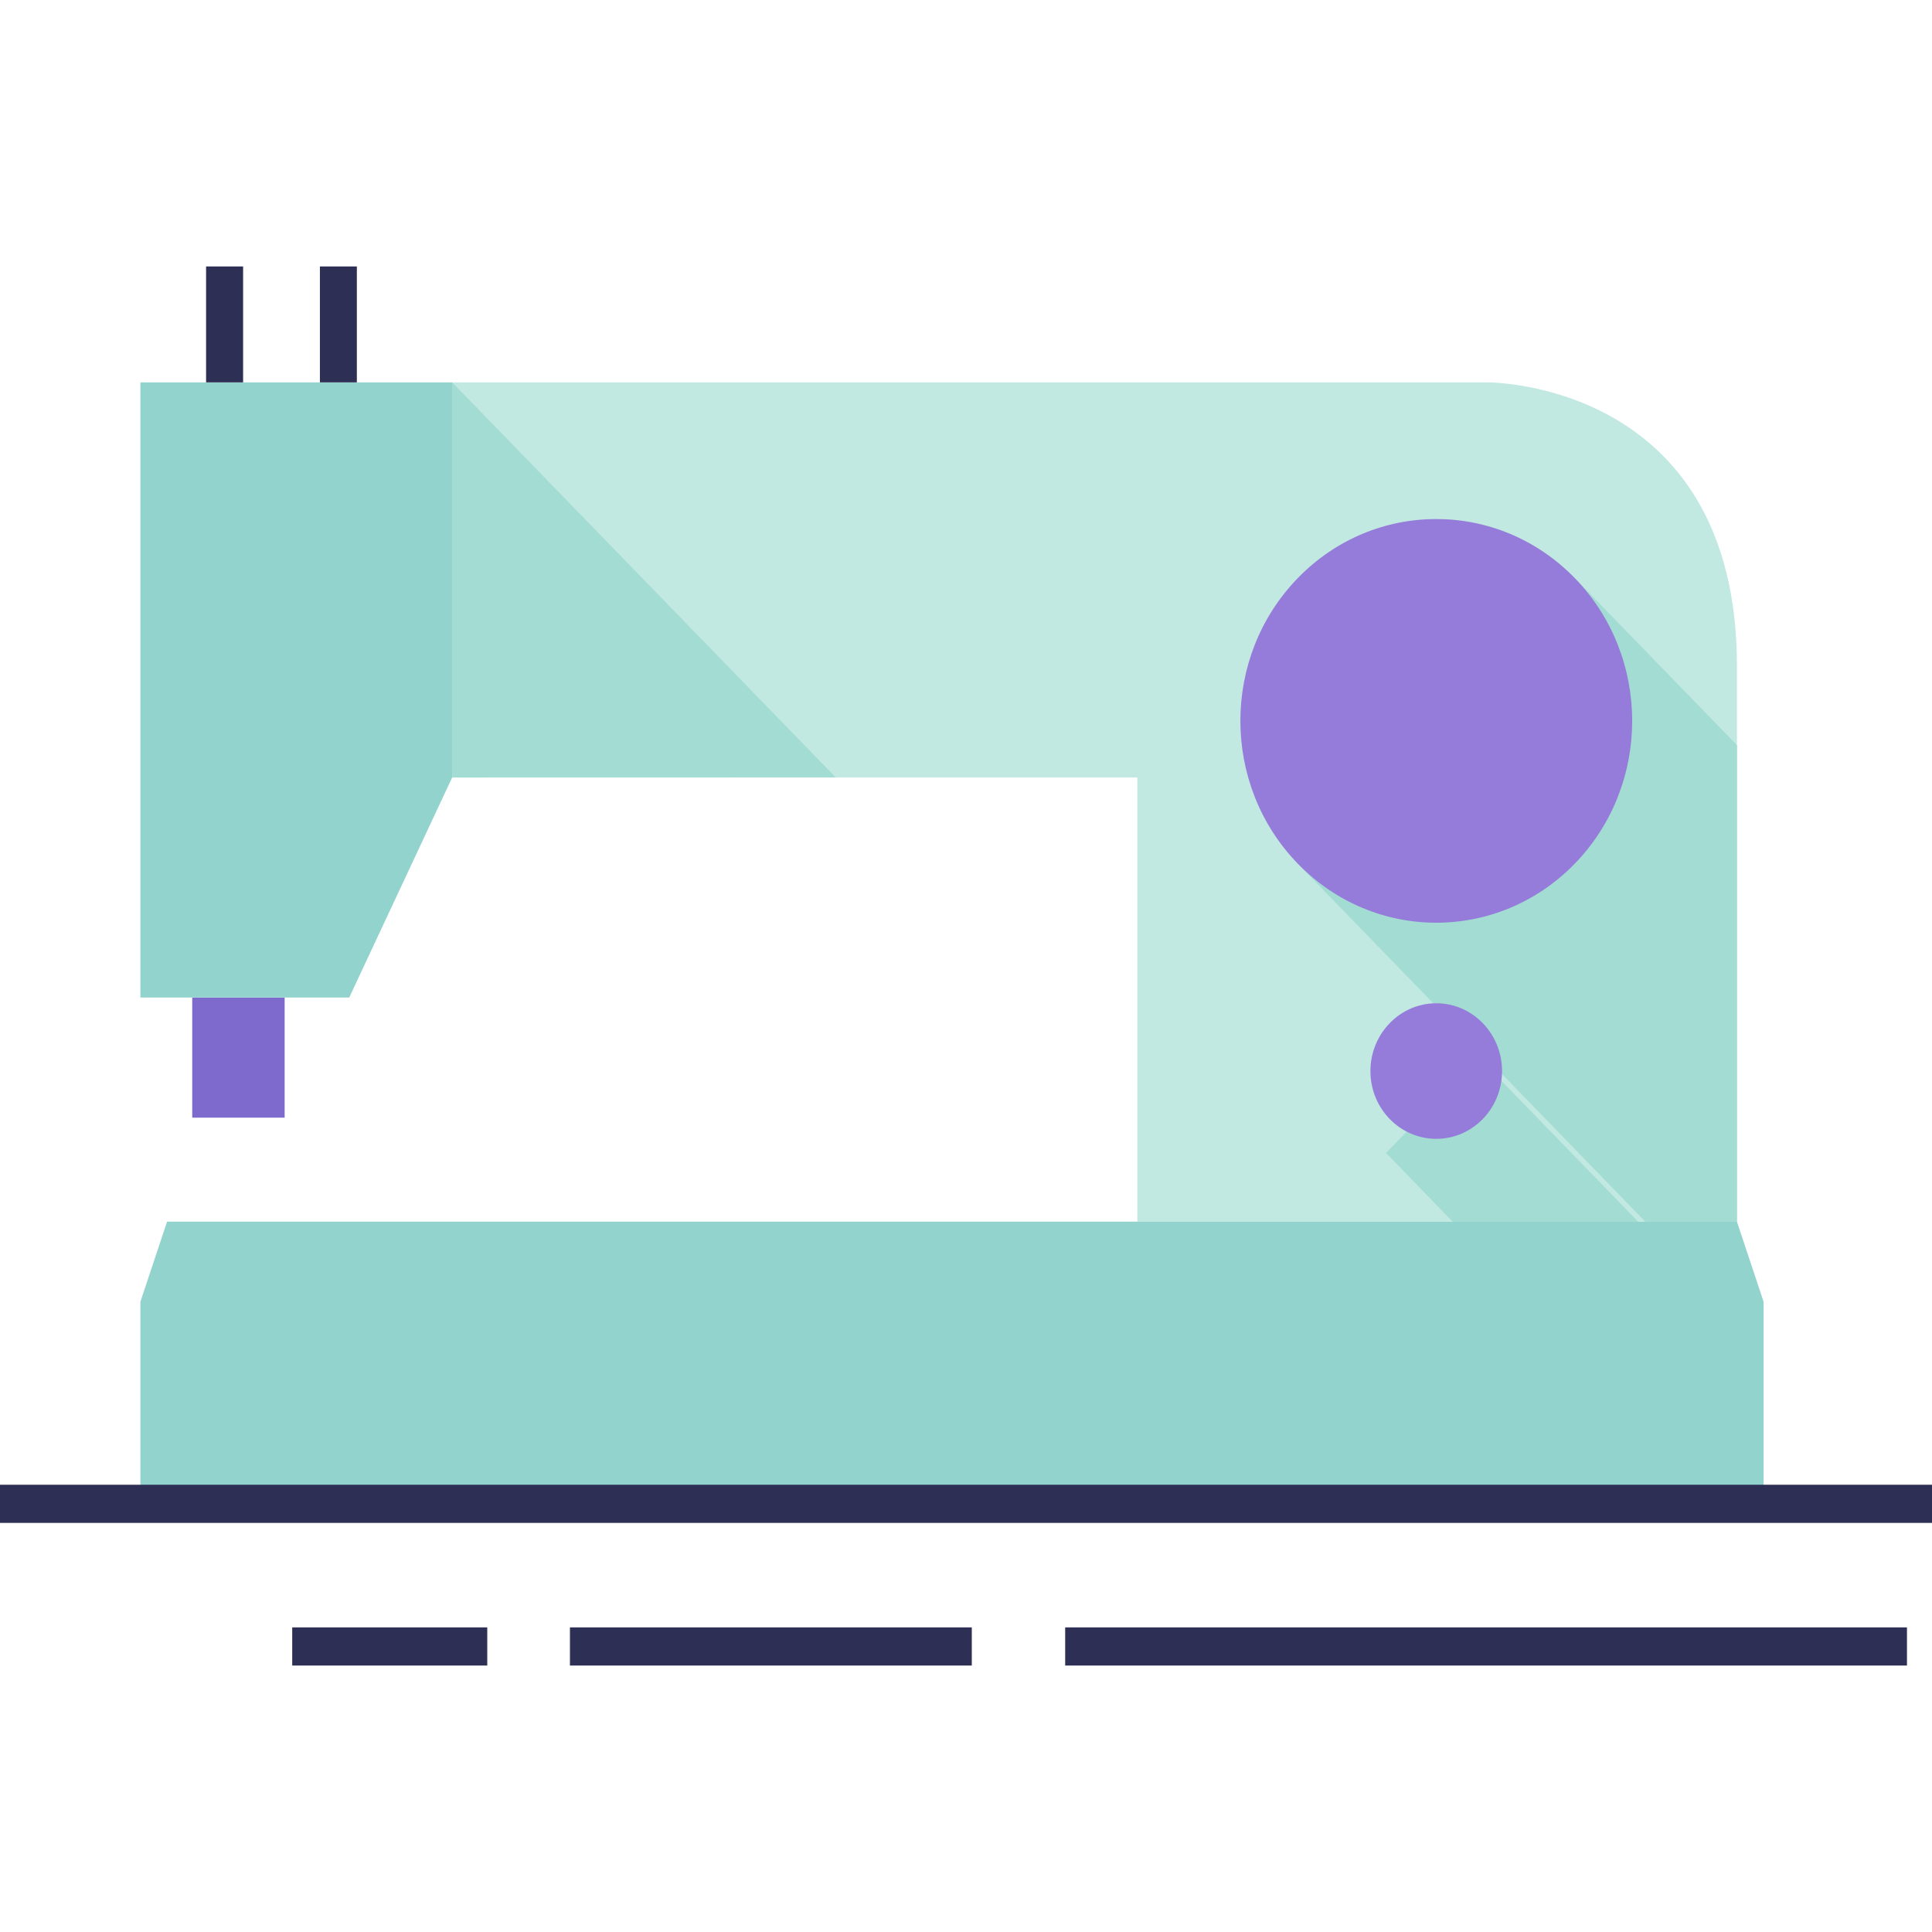 <svg width="24" height="24" viewBox="0 0 24 24" fill="none" xmlns="http://www.w3.org/2000/svg">
<g id="Group 4275">
<g id="Page 1">
<g id="1. Home Page">
<g id="Sewing">
<g id="Group 6">
<g id="Group 4268">
<path id="Fill 118" fill-rule="evenodd" clip-rule="evenodd" d="M18.476 4.75H5.617V9.658H14.128V15.176H21.577V8.276C21.577 4.726 18.476 4.75 18.476 4.75Z" fill="#C1E8E1"/>
<path id="Fill 119" fill-rule="evenodd" clip-rule="evenodd" d="M19.563 7.182L16.121 10.728L20.439 15.176H21.577V9.257L19.563 7.182Z" fill="#A2DCD2"/>
<path id="Fill 120" fill-rule="evenodd" clip-rule="evenodd" d="M18.369 13.136L17.218 14.322L18.046 15.176H20.349L18.369 13.136Z" fill="#A2DCD2"/>
<path id="Fill 121" fill-rule="evenodd" clip-rule="evenodd" d="M2.388 13.884H3.536V12.392H2.388V13.884Z" fill="#7E69CC"/>
<path id="Fill 123" fill-rule="evenodd" clip-rule="evenodd" d="M1.744 4.75V12.392H4.338L5.617 9.658V4.75H1.744Z" fill="#92D3CD"/>
<path id="Fill 124" fill-rule="evenodd" clip-rule="evenodd" d="M19.563 7.182C20.513 8.161 20.513 9.749 19.563 10.728C18.612 11.707 17.071 11.707 16.121 10.728C15.171 9.749 15.171 8.161 16.121 7.182C17.071 6.203 18.612 6.203 19.563 7.182Z" fill="#957BDA"/>
<path id="Fill 125" fill-rule="evenodd" clip-rule="evenodd" d="M18.659 13.306C18.659 13.77 18.293 14.147 17.842 14.147C17.39 14.147 17.024 13.77 17.024 13.306C17.024 12.841 17.39 12.463 17.842 12.463C18.293 12.463 18.659 12.841 18.659 13.306Z" fill="#957BDA"/>
<path id="Fill 128" fill-rule="evenodd" clip-rule="evenodd" d="M21.577 15.176H2.075L1.744 16.171V18.681H21.908V16.171L21.577 15.176Z" fill="#92D3CD"/>
<path id="Fill 129" fill-rule="evenodd" clip-rule="evenodd" d="M5.617 4.75L10.381 9.657L5.617 9.658V4.75Z" fill="#A2DCD2"/>
<path id="Fill 137" fill-rule="evenodd" clip-rule="evenodd" d="M2.56 4.75H3.02V3.31H2.56V4.75Z" fill="#2E2F55"/>
<path id="Fill 138" fill-rule="evenodd" clip-rule="evenodd" d="M3.974 4.75H4.433V3.31H3.974V4.75Z" fill="#2E2F55"/>
</g>
<path id="Fill 142" fill-rule="evenodd" clip-rule="evenodd" d="M3.63 20.69H6.053V20.216H3.63V20.69ZM7.08 20.69H12.072V20.216H7.08V20.69ZM13.232 20.69H23.689V20.216H13.232V20.69ZM0 18.918H24V18.444H0V18.918Z" fill="#2E2F55"/>
</g>
</g>
</g>
</g>
</g>
</svg>
